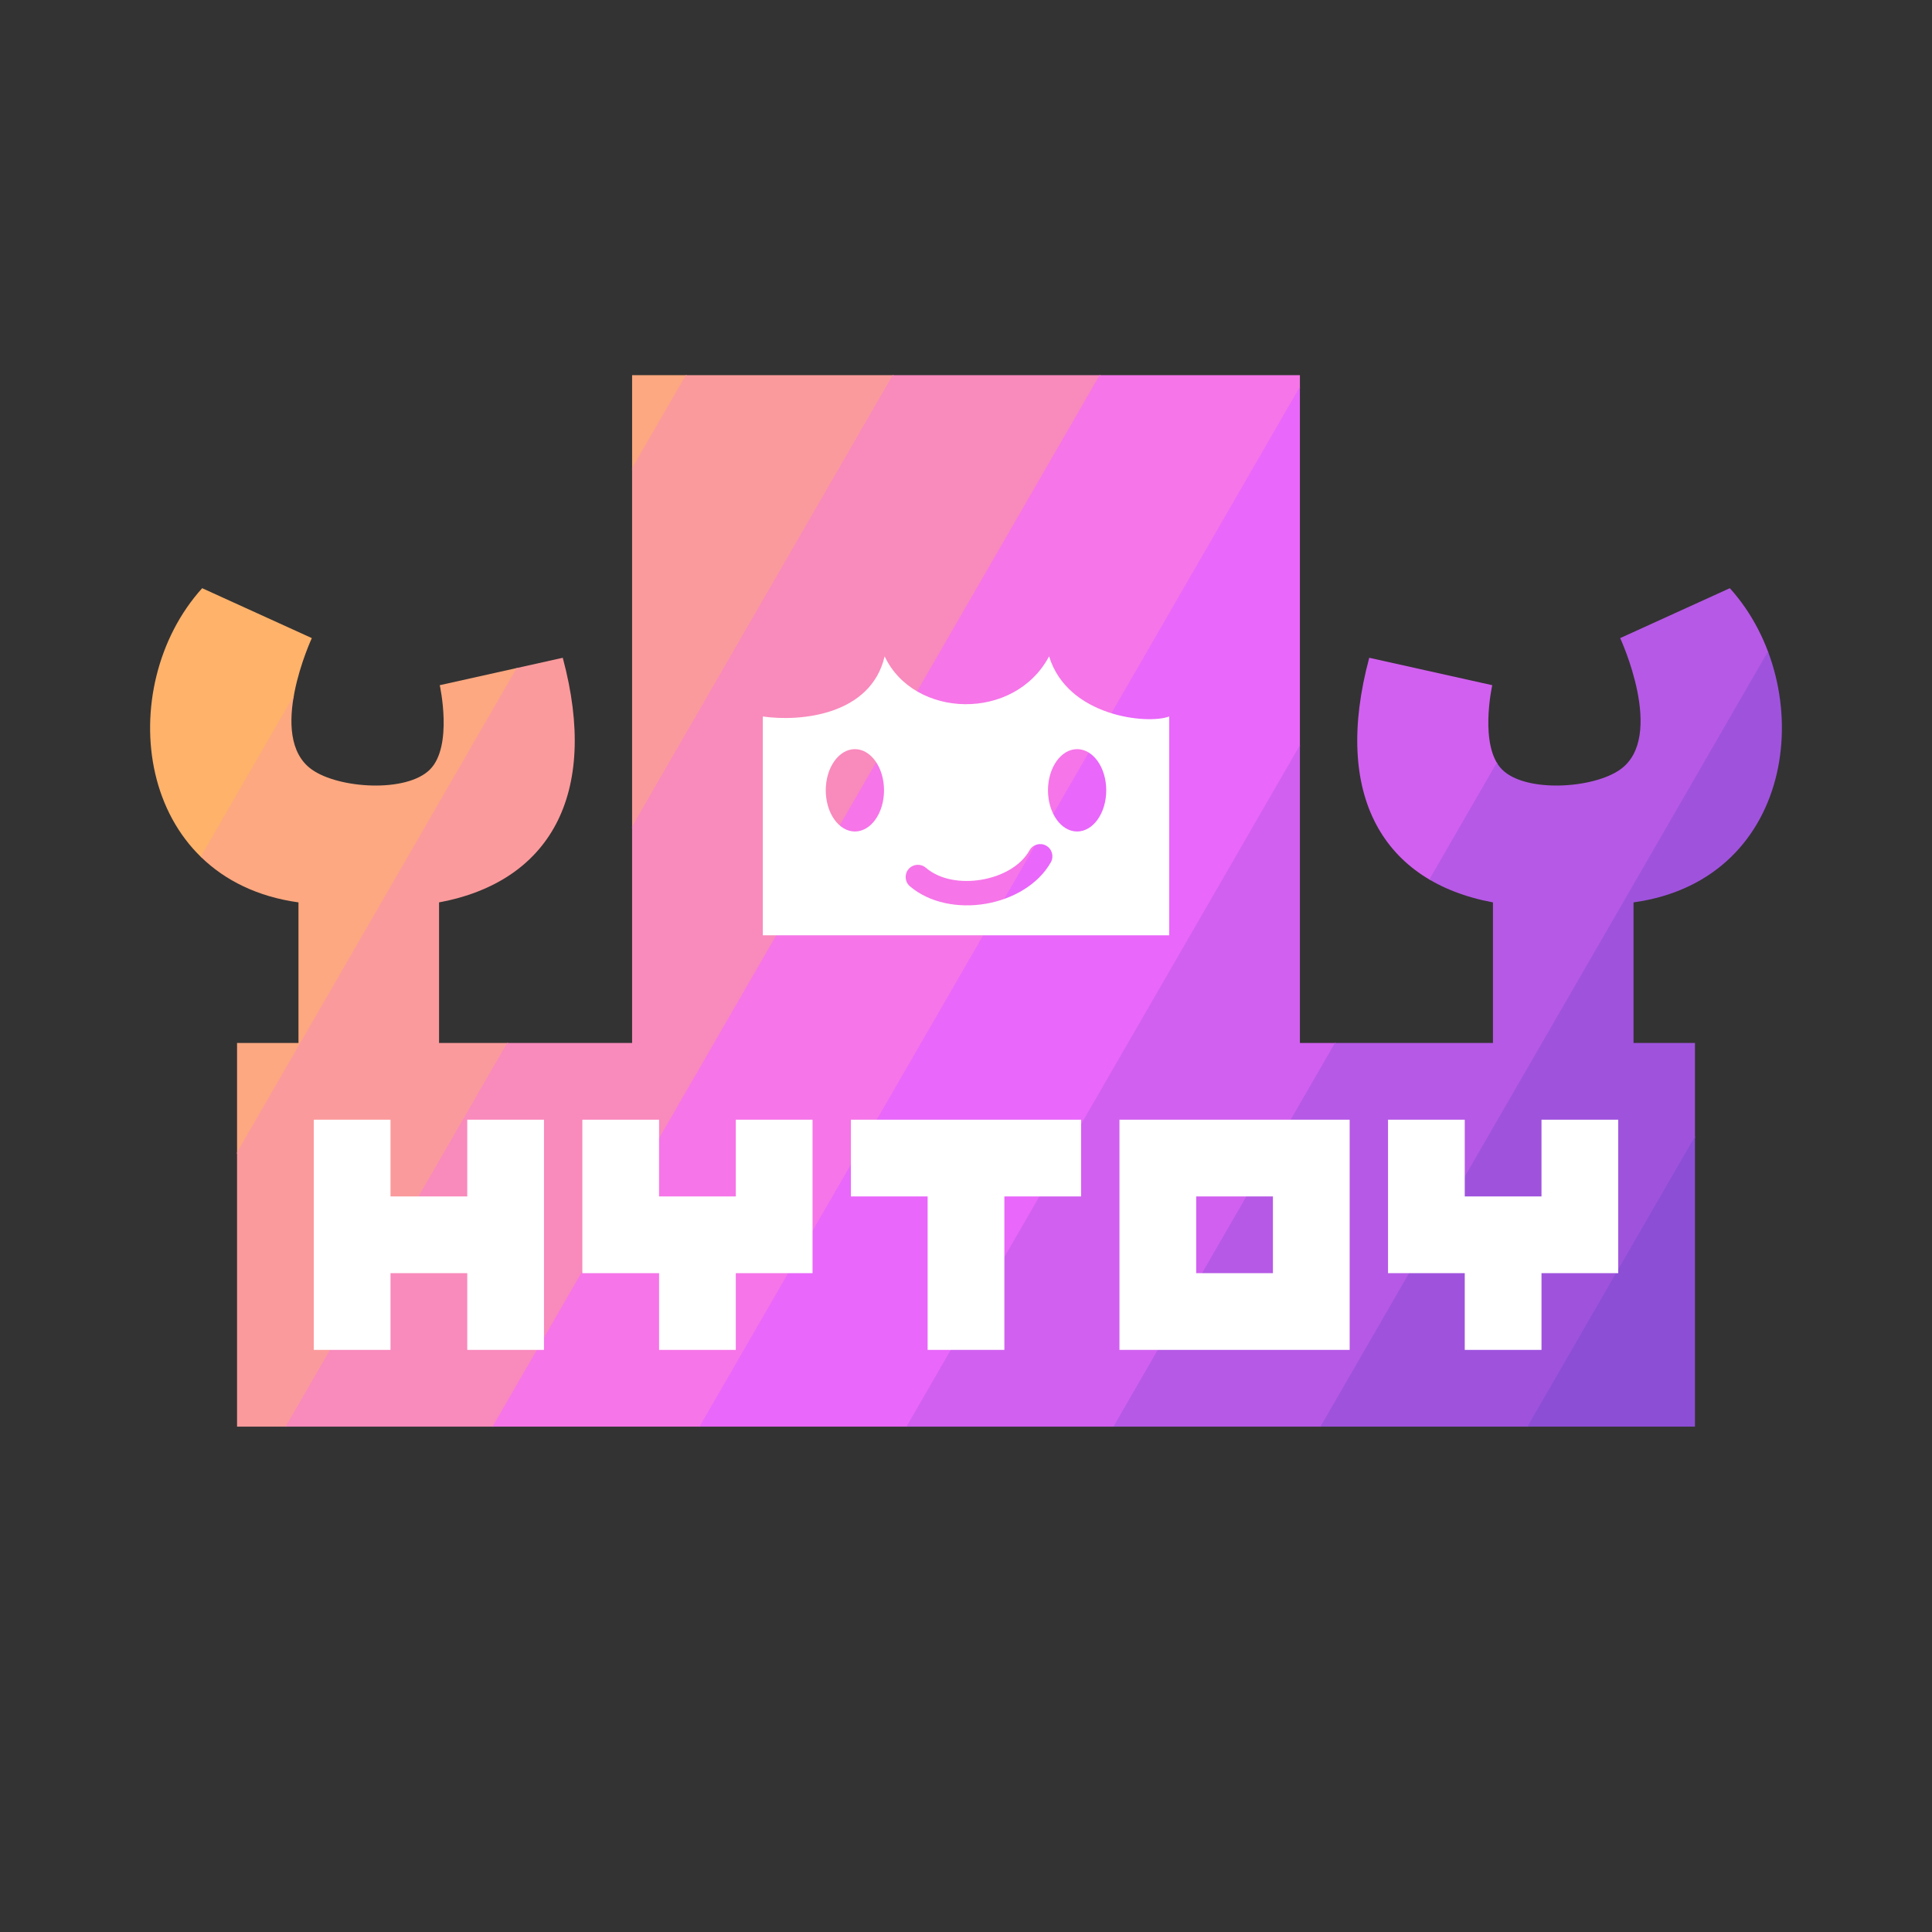 <svg width="100%" height="100%" viewBox="0 0 1000 1000" version="1.1" xmlns="http://www.w3.org/2000/svg" xmlns:xlink="http://www.w3.org/1999/xlink" xml:space="preserve" xmlns:serif="http://www.serif.com/" style="fill-rule:evenodd;clip-rule:evenodd;stroke-linejoin:round;stroke-miterlimit:2;">
    <rect x="0" y="0" width="1000" height="1000" fill="#333333" stroke="none"/>
    <clipPath id="_clip1">
        <path d="M672.826,539.838l99.922,-0l0,-72.764c-56.826,-10.557 -83.221,-55.266 -64.032,-126.608l63.668,14.189c0,0 -7.033,31.531 5.094,43.658c12.127,12.127 47.131,9.921 61.121,0c23.769,-16.857 -0,-68.033 -0,-68.033l56.755,-25.831c46.116,51.014 35.287,150.813 -49.843,162.625l0,72.764l31.793,-0l0,198.581l-754.608,-0l-0,-198.581l31.793,-0l-0,-72.764c-85.13,-11.812 -95.959,-111.611 -49.843,-162.625l56.755,25.831c0,-0 -23.769,51.176 0,68.033c13.99,9.921 48.994,12.127 61.121,0c12.127,-12.127 5.094,-43.658 5.094,-43.658l63.668,-14.189c19.189,71.342 -7.206,116.051 -64.032,126.608l-0,72.764l99.922,-0l0,-345.652l345.652,-0l-0,345.652Z"/>
    </clipPath>
    <g clip-path="url(#_clip1)">
        <path d="M260.1,173.845l-107.654,-0l-348.898,604.31l107.654,0l348.898,-604.31Z" style="fill:#ffb26a;"/>
        <path d="M367.219,173.845l-107.654,-0l-348.899,604.31l107.654,0l348.899,-604.31Z" style="fill:#fda880;"/>
        <path d="M474.337,173.845l-107.654,-0l-348.899,604.31l107.654,0l348.899,-604.31Z" style="fill:#fb9a9c;"/>
        <path d="M581.455,173.845l-107.654,-0l-348.898,604.31l107.654,0l348.898,-604.31Z" style="fill:#f98abc;"/>
        <path d="M688.574,173.845l-107.654,-0l-348.899,604.31l107.654,0l348.899,-604.31Z" style="fill:#f675e8;"/>
        <path d="M795.692,173.845l-107.654,-0l-348.899,604.31l107.654,0l348.899,-604.31Z" style="fill:#e967fa;"/>
        <path d="M902.81,173.845l-107.654,-0l-348.898,604.31l107.653,0l348.899,-604.31Z" style="fill:#d160f0;"/>
        <path d="M1009.93,173.845l-107.654,-0l-348.899,604.31l107.654,0l348.899,-604.31Z" style="fill:#b659e6;"/>
        <path d="M1117.05,173.845l-107.654,-0l-348.899,604.31l107.654,0l348.899,-604.31Z" style="fill:#9f53dd;"/>
        <path d="M1224.16,173.845l-107.654,-0l-348.899,604.31l107.654,0l348.899,-604.31Z" style="fill:#8d4ed6;"/>
    </g>
    <path d="M281.561,698.702l-0,-119.148l-39.716,-0l-0,39.716l-39.717,0l0,-39.716l-39.716,-0l0,119.148l39.716,0l0,-39.716l39.717,0l-0,39.716l39.716,0Z" style="fill:#fff;"/>
    <path d="M341.135,619.27l0,-39.716l-39.716,-0l-0,79.432l39.716,0l0,39.716l39.716,0l0,-39.716l39.717,0l-0,-79.432l-39.717,-0l0,39.716l-39.716,0Z" style="fill:#fff;"/>
    <path d="M519.858,619.27l39.716,0l0,-39.716l-119.148,-0l-0,39.716l39.716,0l-0,79.432l39.716,0l0,-79.432Z" style="fill:#fff;"/>
    <path d="M579.432,698.702l119.149,0l0,-119.148l-119.149,-0l0,119.148Zm39.717,-79.432l-0,39.716l39.716,0l-0,-39.716l-39.716,0Z" style="fill:#fff;"/>
    <path d="M758.155,619.27l0,-39.716l-39.716,-0l0,79.432l39.716,0l0,39.716l39.717,0l-0,-39.716l39.716,0l-0,-79.432l-39.716,-0l-0,39.716l-39.717,0Z" style="fill:#fff;"/>
    <path d="M605.17,370.857c-11.089,4.204 -52.535,0.218 -62.168,-31.136c-17.942,33.796 -69.92,32.25 -85.114,-0c-7.092,30.333 -43.262,33.975 -63.058,31.136l0,113.254l210.34,0l-0,-113.254Zm-134.191,87.892c10.116,8.637 25.138,11.455 39.278,9.03c14.189,-2.434 27.278,-10.118 33.653,-21.464c1.71,-3.042 0.628,-6.9 -2.414,-8.61c-3.042,-1.709 -6.9,-0.627 -8.61,2.415c-4.641,8.259 -14.438,13.424 -24.767,15.195c-10.378,1.78 -21.503,0.157 -28.928,-6.183c-2.654,-2.266 -6.649,-1.951 -8.915,0.703c-2.265,2.654 -1.951,6.648 0.703,8.914Zm-28.488,-70.998c8.322,-0 15.078,9.551 15.078,21.315c0,11.764 -6.756,21.315 -15.078,21.315c-8.322,0 -15.078,-9.551 -15.078,-21.315c0,-11.764 6.756,-21.315 15.078,-21.315Zm115.018,-0c8.322,-0 15.078,9.551 15.078,21.315c-0,11.764 -6.756,21.315 -15.078,21.315c-8.322,0 -15.078,-9.551 -15.078,-21.315c-0,-11.764 6.756,-21.315 15.078,-21.315Z" style="fill:#fff;"/>
</svg>
